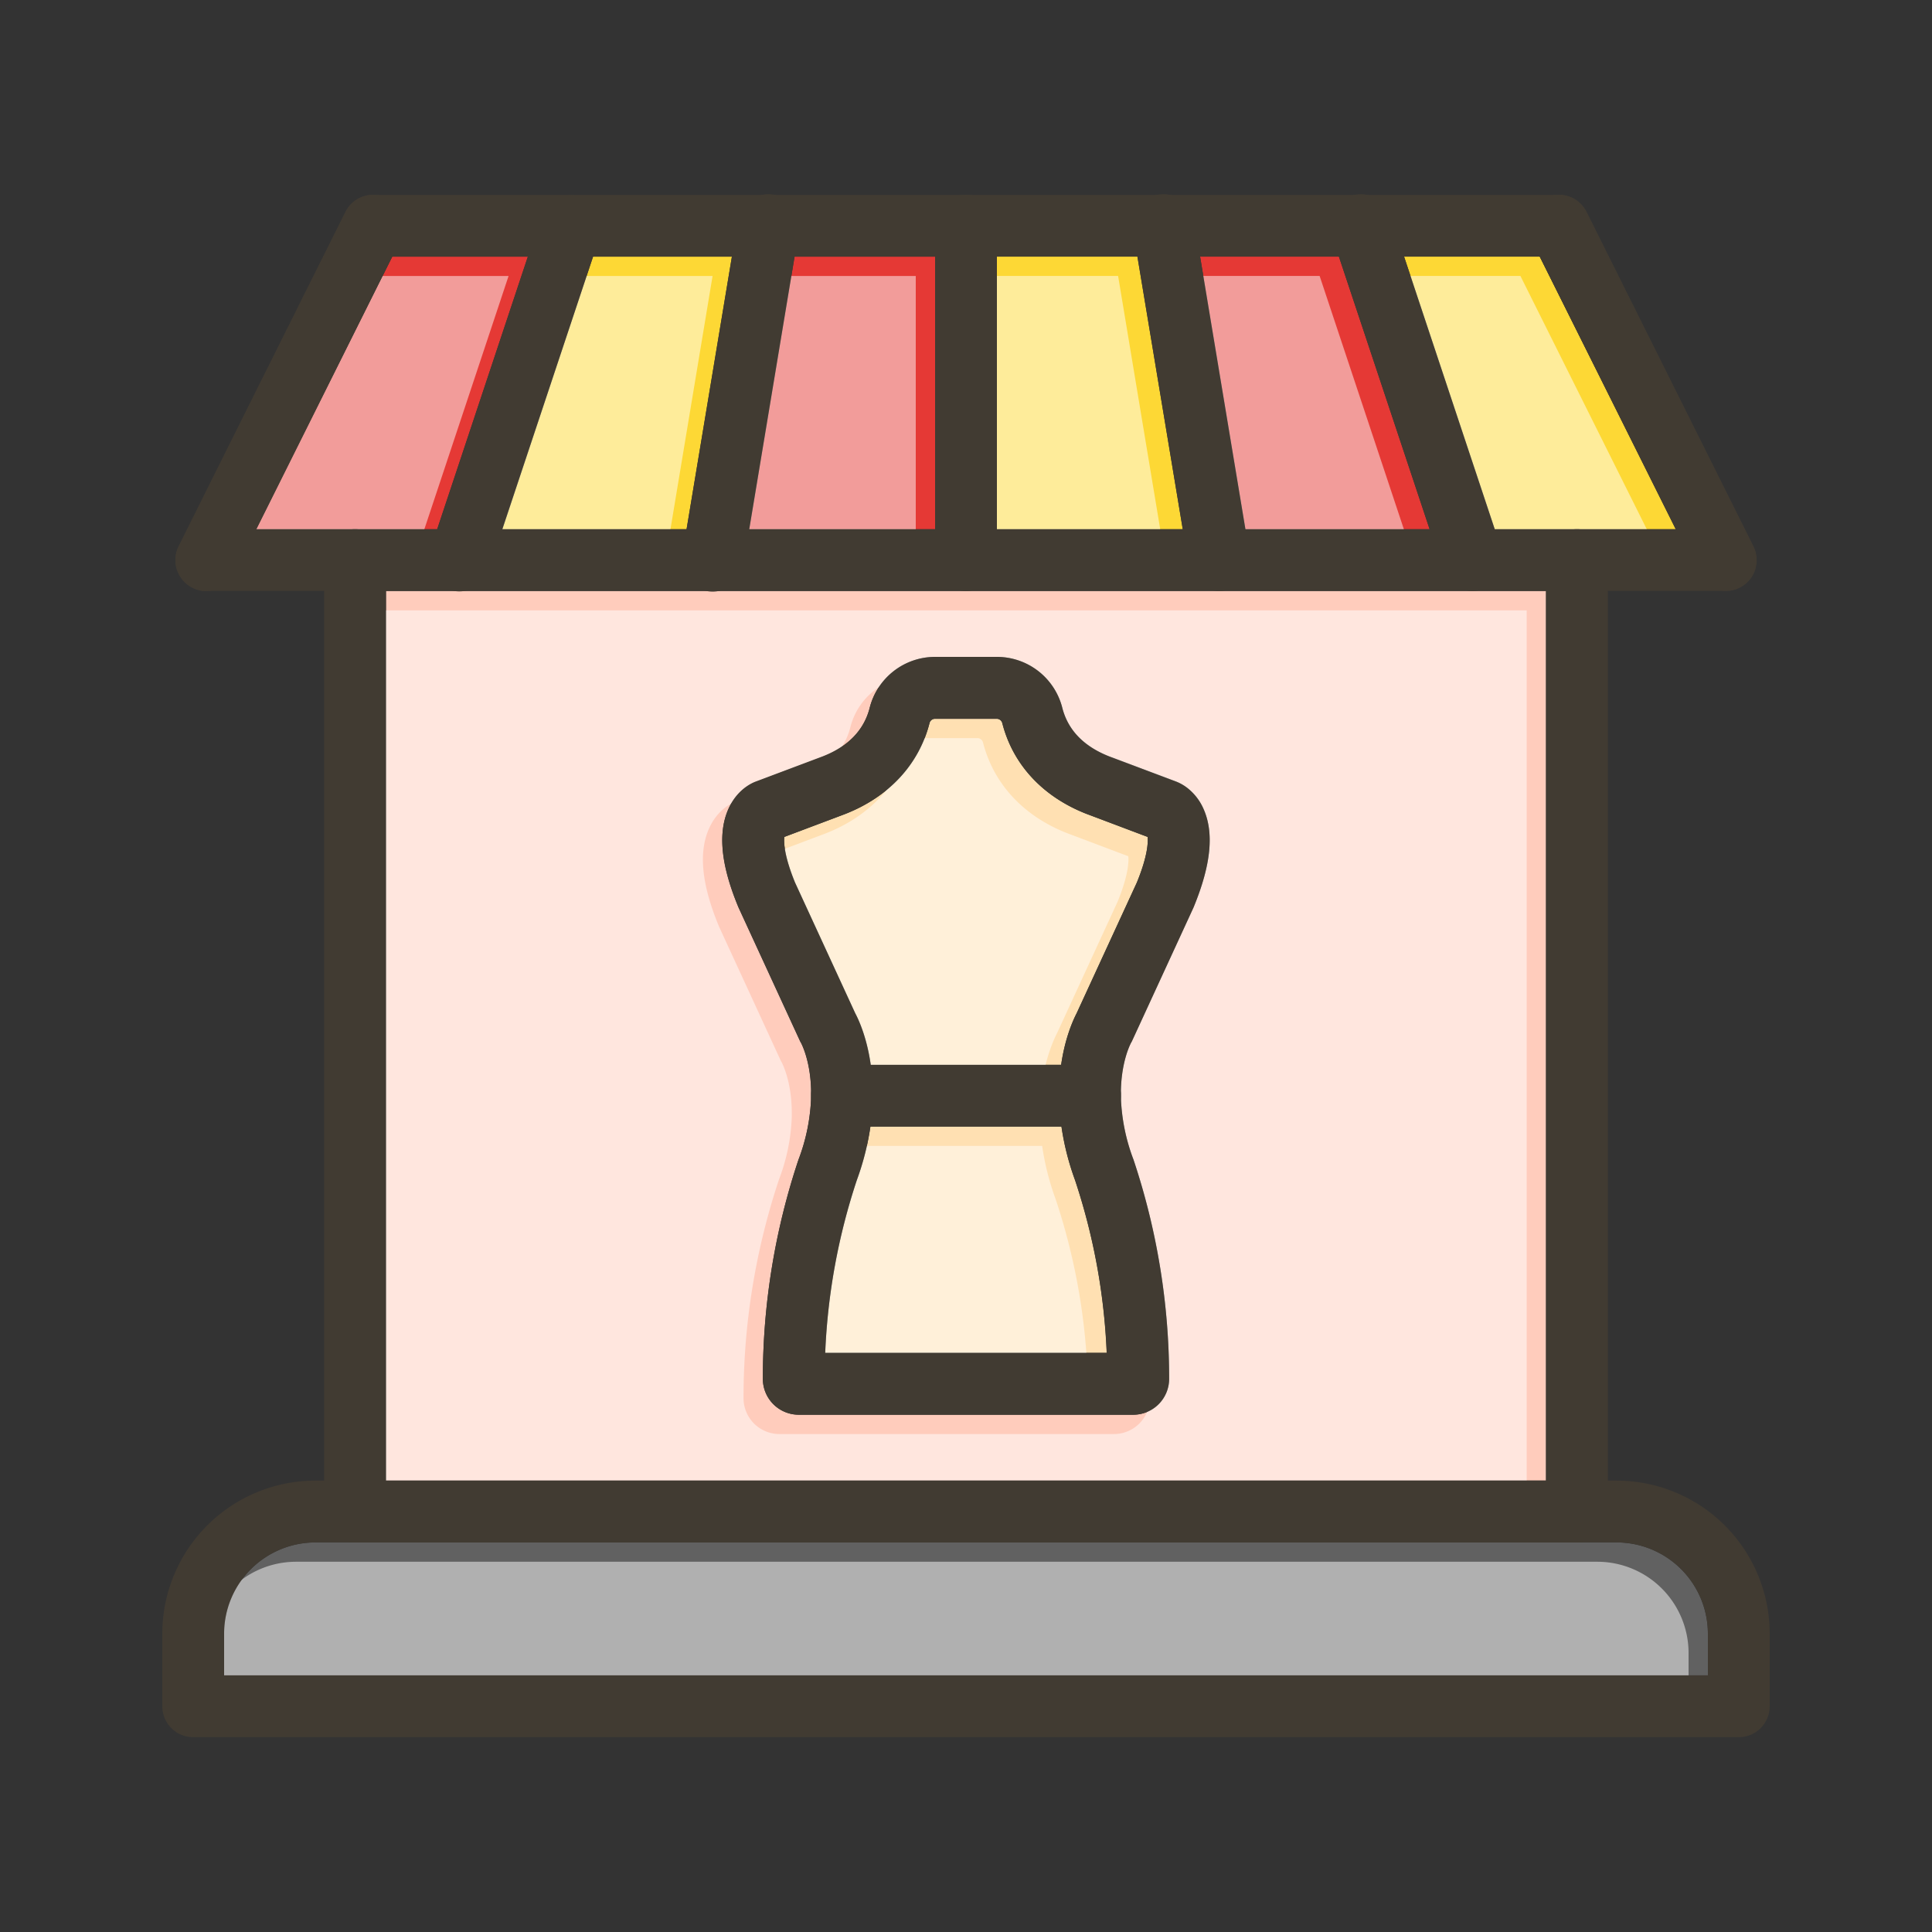 <svg id="Layer_1" viewBox="0 0 1000 1000" xmlns="http://www.w3.org/2000/svg" data-name="Layer 1"><rect x="0" y="0" width="1000" height="1000" fill="#333333" stroke="none"/><path d="m739.96 273.91h-95.33l-23.46-141.07h71.87z" fill="#e53935"/><path d="m867.35 273.91h-93.67l-46.92-141.07h70.21z" fill="#fdd835"/><path d="m612.19 273.91h-96.19v-141.07h72.73z" fill="#fdd835"/><path d="m484 132.84v141.07h-96.19l23.46-141.07z" fill="#e53935"/><path d="m378.83 132.84-23.46 141.07h-95.33l46.92-141.07z" fill="#fdd835"/><path d="m273.24 132.84-46.92 141.07h-93.67l70.38-141.07z" fill="#e53935"/><path d="m884 845.57v21.59h-768v-21.59a47.27 47.27 0 0 1 47.21-47.21h673.58a47.27 47.27 0 0 1 47.21 47.21z" fill="#616161"/><path d="m199.78 305.91v460.45h600.44v-460.45zm418.12 163.38c-.08.2-.17.4-.26.6l-31.52 68.44a9.62 9.62 0 0 1 -.68 1.32c-.66 1.23-5.29 10.55-5.29 26.35v1.08s0 .42 0 .62a.11.11 0 0 1 0 .08 99.86 99.86 0 0 0 6.46 32.22c.06.15.11.29.16.44a357.73 357.73 0 0 1 18.38 113.27 18.58 18.58 0 0 1 -18.56 18.55h-173.18a18.58 18.58 0 0 1 -18.56-18.55 357.73 357.73 0 0 1 18.38-113.27c0-.15.1-.29.16-.44a99.86 99.86 0 0 0 6.44-32.14.11.11 0 0 1 0-.08c0-.2 0-.41 0-.62s0-.73 0-1.08c0-15.8-4.63-25.12-5.29-26.35a9.62 9.62 0 0 1 -.68-1.32l-31.52-68.44c-.09-.2-.18-.4-.26-.6-9-21.75-10.59-38.33-5-50.7 4.3-9.51 11.43-13 14.15-14l34.57-13c13.19-5.18 21.38-13.64 24.32-25.14a34.93 34.93 0 0 1 33.82-26.53h32.12a34.93 34.93 0 0 1 33.79 26.35c2.94 11.5 11.13 20 24.32 25.14l34.57 13a23.39 23.39 0 0 1 6.48 3.84 28 28 0 0 1 7.67 10.2c5.6 12.47 3.97 29.01-4.99 50.76z" fill="#ffccbc"/><path d="m572.87 700.23h-145.74a325.52 325.52 0 0 1 16.39-89.48 137.56 137.56 0 0 0 7-27.62h98.9a137.56 137.56 0 0 0 7 27.62 325.52 325.52 0 0 1 16.45 89.48z" fill="#ffe0b2"/><path d="m588.43 456.81-31.18 67.7c-1.55 3-5.94 12.28-8 26.62h-98.54c-2-14.34-6.41-23.65-8-26.62l-31.18-67.7c-5.66-13.83-5.86-20.87-5.57-23.62l31.2-11.75.19-.07c22.73-8.88 38.27-25.59 43.77-47.05a2.93 2.93 0 0 1 2.78-2.28h32.12a3 3 0 0 1 2.79 2.29c5.49 21.45 21 38.16 43.76 47l.19.07 31.24 11.79c.29 2.75.09 9.81-5.57 23.62z" fill="#ffe0b2"/><g fill="#fff" opacity=".5"><path d="m729.96 283.91h-95.33l-23.46-141.07h71.87z"/><path d="m857.35 283.91h-93.67l-46.92-141.07h70.21z"/><path d="m602.19 283.91h-96.19v-141.07h72.73z"/><path d="m474 142.84v141.07h-96.19l23.46-141.07z"/><path d="m368.83 142.84-23.46 141.07h-95.33l46.92-141.07z"/><path d="m263.24 142.84-46.92 141.07h-93.67l70.38-141.07z"/><path d="m874 855.57v21.59h-768v-21.59a47.27 47.27 0 0 1 47.21-47.21h673.58a47.27 47.27 0 0 1 47.21 47.21z"/><path d="m189.78 315.91v460.45h600.44v-460.45zm418.12 163.38c-.08.2-.17.4-.26.6l-31.52 68.44a9.62 9.62 0 0 1 -.68 1.32c-.66 1.23-5.29 10.55-5.29 26.35v1.08s0 .42 0 .62a.11.11 0 0 1 0 .08 99.86 99.86 0 0 0 6.46 32.22c.06.15.11.29.16.44a357.73 357.73 0 0 1 18.38 113.27 18.58 18.58 0 0 1 -18.56 18.55h-173.18a18.58 18.58 0 0 1 -18.56-18.55 357.73 357.73 0 0 1 18.38-113.27c0-.15.1-.29.16-.44a99.86 99.86 0 0 0 6.44-32.14.11.11 0 0 1 0-.08c0-.2 0-.41 0-.62s0-.73 0-1.08c0-15.8-4.63-25.12-5.29-26.35a9.62 9.62 0 0 1 -.68-1.32l-31.52-68.44c-.09-.2-.18-.4-.26-.6-9-21.75-10.59-38.33-5-50.7 4.3-9.51 11.43-13 14.15-14l34.57-13c13.19-5.18 21.38-13.64 24.32-25.14a34.93 34.93 0 0 1 33.82-26.53h32.12a34.93 34.93 0 0 1 33.79 26.35c2.94 11.5 11.13 20 24.32 25.14l34.57 13a23.39 23.39 0 0 1 6.48 3.84 28 28 0 0 1 7.67 10.2c5.6 12.47 3.97 29.01-4.99 50.76z"/><path d="m562.87 710.23h-145.74a325.52 325.52 0 0 1 16.39-89.48 137.56 137.56 0 0 0 7-27.62h98.9a137.56 137.56 0 0 0 7 27.62 325.52 325.52 0 0 1 16.45 89.48z"/><path d="m578.43 466.81-31.18 67.7c-1.55 3-5.94 12.28-8 26.62h-98.54c-2-14.34-6.41-23.65-8-26.62l-31.18-67.7c-5.66-13.83-5.86-20.87-5.57-23.62l31.2-11.75.19-.07c22.73-8.88 38.27-25.59 43.77-47.05a2.93 2.93 0 0 1 2.78-2.28h32.12a3 3 0 0 1 2.79 2.29c5.49 21.45 21 38.16 43.76 47l.19.07 31.24 11.79c.29 2.75.09 9.81-5.57 23.62z"/></g><g fill="#413b32"><path d="m622.89 418.59a28 28 0 0 0 -7.67-10.2 23.39 23.39 0 0 0 -6.48-3.84l-34.57-13c-13.19-5.18-21.38-13.64-24.32-25.14a34.93 34.93 0 0 0 -33.79-26.41h-32.12a34.93 34.93 0 0 0 -33.79 26.35c-2.94 11.5-11.13 20-24.32 25.14l-34.57 13c-2.72 1-9.85 4.53-14.15 14-5.6 12.37-4 29 5 50.7.08.2.17.4.26.6l31.52 68.44a9.62 9.62 0 0 0 .68 1.32c.66 1.23 5.29 10.55 5.29 26.35v1.7a.11.11 0 0 0 0 .08 99.86 99.86 0 0 1 -6.47 32.32c-.06.15-.11.29-.16.44a357.73 357.73 0 0 0 -18.38 113.27 18.58 18.58 0 0 0 18.56 18.55h173.18a18.58 18.58 0 0 0 18.56-18.55 357.73 357.73 0 0 0 -18.38-113.27c0-.15-.1-.29-.16-.44a99.86 99.86 0 0 1 -6.44-32.14.11.11 0 0 0 0-.08c0-.57 0-1.14 0-1.7 0-15.8 4.63-25.12 5.29-26.35a9.62 9.62 0 0 0 .68-1.32l31.52-68.44c.09-.2.18-.4.26-.6 8.94-21.83 10.57-38.37 4.97-50.78zm-34.46 38.22-31.18 67.7c-1.55 3-5.94 12.28-8 26.62a113.11 113.11 0 0 0 .16 32 137.56 137.56 0 0 0 7 27.62 325.52 325.52 0 0 1 16.39 89.48h-145.67a325.52 325.52 0 0 1 16.39-89.48 137.56 137.56 0 0 0 7-27.62 113.11 113.11 0 0 0 .16-32c-2-14.34-6.41-23.65-8-26.62l-31.18-67.7c-5.66-13.83-5.86-20.87-5.57-23.62l31.2-11.75.19-.07c22.73-8.88 38.27-25.59 43.77-47.05a2.93 2.93 0 0 1 2.78-2.28h32.12a3 3 0 0 1 2.79 2.29c5.49 21.45 21 38.16 43.76 47l.19.07 31.27 11.79c.29 2.75.09 9.81-5.57 23.62z"/><path d="m580.19 567.13v.62a.11.11 0 0 1 0 .08 16 16 0 0 1 -16 15.3h-128.38a16 16 0 0 1 -16-15.3.11.11 0 0 1 0-.08c0-.2 0-.41 0-.62s0-.73 0-1.08a16 16 0 0 1 16-14.87h128.38a16 16 0 0 1 16 14.87c-.01.35 0 .72 0 1.08z"/><path d="m832.22 289.91v492.45a16 16 0 0 1 -16 16h-632.44a16 16 0 0 1 -16-16v-492.45a16 16 0 0 1 32 0v476.45h600.44v-476.45a16 16 0 0 1 32 0z"/><path d="m909.1 288c0-.29-.08-.58-.13-.87s-.11-.6-.18-.9a15.65 15.65 0 0 0 -1.26-3.5l-86.35-173.03a15.11 15.11 0 0 0 -1.18-2c-.22-.32-.44-.62-.68-.91a15.93 15.93 0 0 0 -1.63-1.75c-.18-.17-.38-.33-.57-.49l-.24-.2c-.19-.16-.39-.31-.59-.45l-.1-.07-.27-.19a1.67 1.67 0 0 0 -.28-.18l-.58-.37c-.3-.18-.61-.35-.92-.51s-.6-.3-.91-.43l-.66-.26a.52.52 0 0 0 -.16-.06l-.42-.15c-.18-.07-.36-.12-.53-.17l-.58-.16a7.92 7.92 0 0 0 -.91-.21c-.2 0-.39-.08-.59-.1l-.5-.08-.93-.09c-.36 0-.72 0-1.08 0h-613.74c-.36 0-.72 0-1.08 0h-.05c-.33 0-.67.06-1 .11h-.11a16.29 16.29 0 0 0 -1.94.4l-.23.06-.87.28c-.4.14-.8.3-1.2.47l-.76.37-.22.11-.72.4-.33.2c-.28.18-.55.36-.81.55s-.59.44-.87.67-.56.47-.83.73a14.15 14.15 0 0 0 -1.43 1.56c-.24.29-.46.59-.68.91a15.11 15.11 0 0 0 -1.18 2l-86.35 173.07a15.65 15.65 0 0 0 -1.26 3.5q-.1.45-.18.9a12.88 12.88 0 0 0 -.2 1.74 15.49 15.49 0 0 0 .56 5.34c.1.36.21.71.34 1.06a16 16 0 0 0 2.65 4.7 14.85 14.85 0 0 0 1.38 1.49l.6.53a1.41 1.41 0 0 0 .24.2 3.74 3.74 0 0 0 .4.32 4.29 4.29 0 0 0 .5.37 2 2 0 0 0 .4.27c.16.12.32.22.48.32a3.26 3.26 0 0 0 .4.24c.21.12.41.24.63.34l.24.13.15.07a8.33 8.33 0 0 0 .81.36 4.89 4.89 0 0 0 .48.2l.53.2.38.12.54.16.33.09c.28.07.57.14.86.19s.53.1.79.13l.33.05h.43c.2 0 .4 0 .6.05h.9 786.44a12.56 12.56 0 0 0 1.5-.08h.43l.33-.05c.26 0 .53-.08.79-.13s.57-.11.86-.19l.33-.09.57-.17.2-.06.3-.11.18-.06c.25-.09.5-.19.74-.3s.58-.26.87-.4l.24-.13c.22-.1.42-.22.63-.34s.27-.16.4-.24a3.42 3.42 0 0 0 .4-.26 5.25 5.25 0 0 0 .49-.33 4.2 4.2 0 0 0 .49-.37 6.73 6.73 0 0 0 .67-.55l.57-.5a16.13 16.13 0 0 0 1.38-1.49c.18-.22.36-.45.52-.68.09-.13.19-.26.27-.39a13.19 13.19 0 0 0 .89-1.48c.13-.24.26-.48.36-.72a1.92 1.92 0 0 0 .14-.29c.14-.3.26-.6.37-.91s.14-.37.2-.57.13-.38.18-.57 0-.19.08-.29a.53.53 0 0 0 0-.12c.08-.27.14-.54.19-.8s.14-.72.19-1.08.09-.73.11-1.09 0-.72 0-1.08a14.71 14.71 0 0 0 .01-1.91zm-776.45-14.09 70.35-141.07h594l70.38 141.07z"/><path d="m909.21 289.91v1.08s-.06.73-.11 1.09-.11.72-.19 1.08-.11.53-.19.8a.53.53 0 0 1 0 .12c0 .1 0 .2-.08.29s-.11.38-.18.57-.13.38-.2.57-.23.61-.37.91a1.92 1.92 0 0 1 -.14.29c-.1.24-.23.48-.36.72a13.19 13.19 0 0 1 -.89 1.48c-.08.13-.18.26-.27.39-.16.23-.34.46-.52.68a16.13 16.13 0 0 1 -1.38 1.49l-.57.5a6.73 6.73 0 0 1 -.67.55 4.2 4.2 0 0 1 -.49.37 5.25 5.25 0 0 1 -.49.33 3.42 3.42 0 0 1 -.4.26c-.13.08-.26.17-.4.24s-.41.24-.63.34l-.24.13c-.29.14-.57.28-.87.4s-.49.21-.74.3l-.18.06-.3.11-.2.06-.57.17-.33.09c-.29.08-.58.14-.86.19a7.22 7.22 0 0 1 -.79.13l-.33.05h-.43a12.56 12.56 0 0 1 -1.5.08 16 16 0 0 1 -14.33-8.86l-11.54-23.14-70.47-140.99-4.45-8.84a16 16 0 0 1 14.3-23.14h1.08l.93.09.5.08c.2 0 .39.06.59.1a7.92 7.92 0 0 1 .91.21l.58.16c.17 0 .35.1.53.17l.42.15a.52.52 0 0 1 .16.06l.66.26c.31.13.61.28.91.43s.62.33.92.51l.58.37a1.67 1.67 0 0 1 .28.18l.27.19.1.07c.2.14.4.29.59.45l.24.2c.19.16.39.32.57.49a15.93 15.93 0 0 1 1.63 1.75c.24.29.46.59.68.91a15.11 15.11 0 0 1 1.18 2l86.35 173.06a15.65 15.65 0 0 1 1.26 3.5q.11.45.18.9c0 .29.09.58.13.87a14.71 14.71 0 0 1 .13 1.89z"/><path d="m767.19 305.09a16 16 0 0 1 -20.19-10.09l-7-21-47-141.16-3.64-11a16 16 0 1 1 30.36-10.1l7 21 46.92 141.07 3.64 10.95a16 16 0 0 1 -10.09 20.33z"/><path d="m633.7 305.69a16 16 0 0 1 -18.41-13.16l-3.1-18.62-23.46-141.07-2.22-13.37a16 16 0 1 1 31.56-5.25l3.1 18.62 23.46 141.07 2.22 13.37a16 16 0 0 1 -13.15 18.41z"/><path d="m516 116.84v173.07a16 16 0 1 1 -32 0v-173.07a16 16 0 0 1 32 0z"/><path d="m413.49 119.47-2.22 13.37-23.46 141.07-3.1 18.62a16 16 0 1 1 -31.56-5.25l2.22-13.37 23.46-141.07 3.1-18.62a16 16 0 1 1 31.56 5.25z"/><path d="m310.6 121.89-3.64 11-46.96 141.02-7 21a16 16 0 1 1 -30.36-10.1l3.64-10.95 46.92-141.07 7-21a16 16 0 0 1 30.36 10.1z"/><path d="m207.45 124-4.45 8.84-70.35 141.07-11.54 23.14a16 16 0 0 1 -14.32 8.86h-.9c-.2 0-.4 0-.6-.05h-.43l-.33-.05c-.26 0-.53-.08-.79-.13s-.58-.12-.86-.19l-.33-.09-.54-.16-.38-.12-.53-.2a4.89 4.89 0 0 1 -.48-.2 8.33 8.33 0 0 1 -.81-.36l-.15-.07-.24-.13c-.22-.1-.42-.22-.63-.34a3.26 3.26 0 0 1 -.4-.24c-.16-.1-.32-.2-.48-.32a2 2 0 0 1 -.4-.27 4.29 4.29 0 0 1 -.5-.37 3.74 3.74 0 0 1 -.4-.32 1.41 1.41 0 0 1 -.24-.2l-.6-.53a14.85 14.85 0 0 1 -1.39-1.57 16 16 0 0 1 -2.65-4.71c-.13-.35-.24-.7-.34-1.06a15.49 15.49 0 0 1 -.56-5.34 12.88 12.88 0 0 1 .2-1.74q.07-.45.18-.9a15.65 15.65 0 0 1 1.26-3.5l86.35-173.05a15.11 15.11 0 0 1 1.18-2c.22-.32.44-.62.68-.91a14.15 14.15 0 0 1 1.43-1.56c.27-.26.55-.5.83-.73s.57-.46.87-.67.53-.37.81-.55l.33-.2.72-.4.22-.11.76-.37c.4-.17.8-.33 1.2-.47l.87-.28.23-.06a16.29 16.29 0 0 1 1.94-.4h.11c.33 0 .67-.08 1-.11h.05 1.08a16 16 0 0 1 14.32 23.12z"/><path d="m836.79 766.36h-673.58a79.3 79.3 0 0 0 -79.21 79.21v37.59a16 16 0 0 0 16 16h800a16 16 0 0 0 16-16v-37.59a79.3 79.3 0 0 0 -79.21-79.21zm47.21 100.8h-768v-21.59a47.27 47.27 0 0 1 47.21-47.21h673.58a47.27 47.27 0 0 1 47.21 47.21z"/></g></svg>